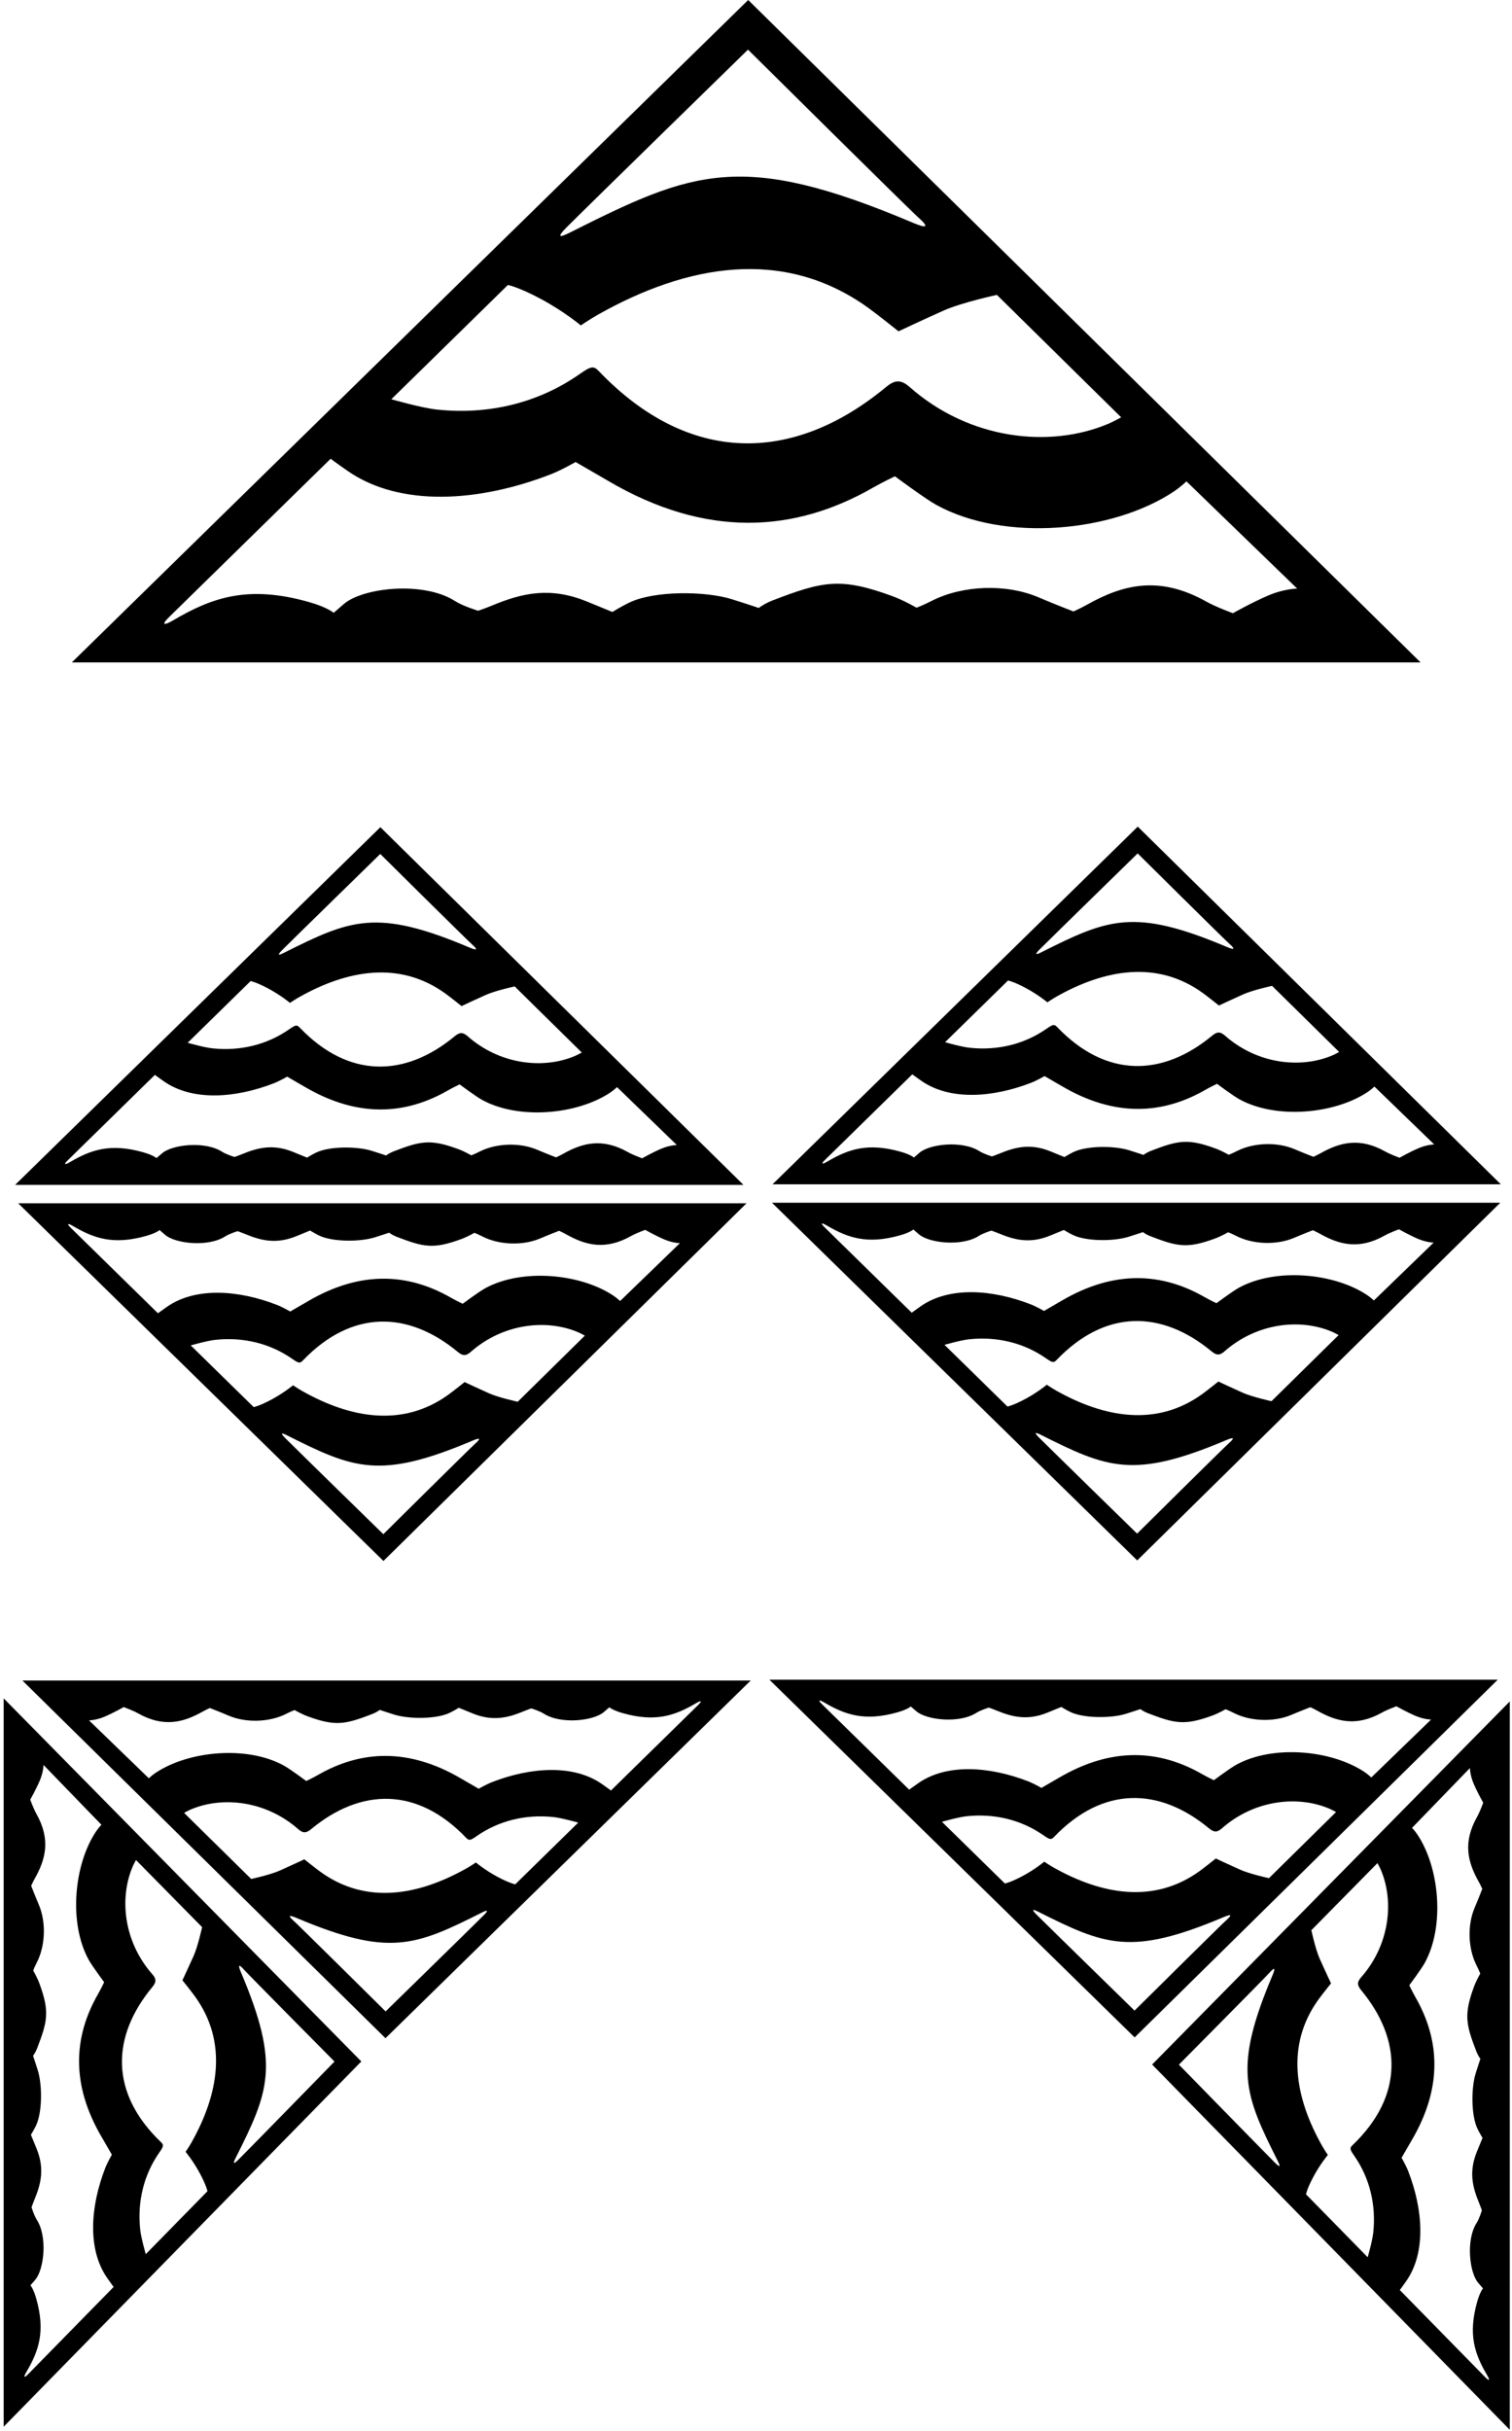 <?xml version="1.0" encoding="UTF-8"?>
<svg xmlns="http://www.w3.org/2000/svg" xmlns:xlink="http://www.w3.org/1999/xlink" width="339pt" height="545pt" viewBox="0 0 339 545" version="1.1">
<g id="surface1">
<path style=" stroke:none;fill-rule:nonzero;fill:rgb(0%,0%,0%);fill-opacity:1;" d="M 167.75 0 L 16.102 148.5 L 318.5 148.5 Z M 127.059 50.941 C 132.562 45.438 167.707 11.125 167.707 11.125 C 167.707 11.125 203.594 46.703 205.941 48.797 C 208.289 50.887 207.926 51.312 204.676 49.938 C 166.152 33.637 155.359 38.293 127.676 52.184 C 125.145 53.453 124.977 53.023 127.059 50.941 Z M 113.875 63.887 C 113.875 63.887 116.199 64.301 121.324 67.051 C 126.449 69.801 130.23 72.953 130.23 72.953 C 130.23 72.953 132.152 71.617 134.152 70.492 C 153.969 59.344 175.672 55.289 194.738 69.062 C 196.988 70.688 201.445 74.273 201.445 74.273 C 201.445 74.273 206.699 71.797 211.574 69.617 C 215.562 67.836 223.508 66.105 223.508 66.105 L 251.371 93.555 C 251.371 93.555 249.699 94.488 248.621 94.949 C 235.34 100.613 217.301 98.562 203.93 86.746 C 201.848 84.906 200.477 85.258 198.602 86.809 C 178.051 103.812 154.648 104.508 134.242 83.18 C 133.078 81.965 132.492 82.086 129.961 83.859 C 120.656 90.371 109.48 93.047 97.926 91.812 C 94.426 91.438 87.742 89.5 87.742 89.5 Z M 276.426 137.469 C 276.426 137.469 272.609 136.066 270.535 134.902 C 259.926 128.938 251.781 131.008 243.609 135.617 C 242.414 136.289 240.688 137.078 240.688 137.078 C 240.688 137.078 236.426 135.441 232.926 133.941 C 225.535 130.773 215.762 131.211 208.926 134.688 C 206.648 135.844 205.48 136.234 205.48 136.234 C 205.48 136.234 202.738 134.617 200.047 133.633 C 188.387 129.348 184.383 130.309 173.121 134.641 C 171.496 135.266 170.109 136.289 170.109 136.289 C 170.109 136.289 166.938 135.219 164.047 134.32 C 158 132.449 146.547 132.406 140.992 135.133 C 139.137 136.043 137.301 137.188 137.301 137.188 C 137.301 137.188 134.922 136.207 131.547 134.832 C 123.301 131.473 117.012 132.965 110.305 135.754 C 108.805 136.379 107.203 136.918 107.203 136.918 C 107.203 136.918 103.797 135.883 102.047 134.758 C 94.949 130.195 81.297 131.738 77.082 135.418 C 75.875 136.469 74.805 137.383 74.805 137.383 C 74.805 137.383 73.445 136.133 69.176 134.938 C 55.719 131.16 47.684 133.84 38.809 139.074 C 36.84 140.234 35.988 140.223 37.93 138.32 C 43.543 132.82 74.137 102.836 74.137 102.836 C 74.137 102.836 75.051 103.562 77.926 105.562 C 89.734 113.773 107.492 112.547 123.496 106.324 C 125.898 105.391 129.047 103.574 129.047 103.574 C 129.047 103.574 134.242 106.562 136.219 107.727 C 158.426 120.812 178.211 119.352 195.691 109.344 C 197.98 108.031 200.648 106.777 200.648 106.777 C 200.648 106.777 207.426 111.812 209.926 113.188 C 225.258 121.617 249.512 119.297 263.176 110.188 C 264.676 109.188 266.012 107.914 266.012 107.914 L 290.84 131.953 C 290.84 131.953 287.988 131.953 284.379 133.484 C 280.77 135.016 276.426 137.469 276.426 137.469 "/>
<path style=" stroke:none;fill-rule:nonzero;fill:rgb(0%,0%,0%);fill-opacity:1;" d="M 85.281 185.438 L 3.391 265.625 L 166.688 265.625 Z M 63.309 212.941 C 66.281 209.973 85.258 191.441 85.258 191.441 C 85.258 191.441 104.641 210.656 105.906 211.785 C 107.172 212.914 106.977 213.145 105.223 212.398 C 84.418 203.598 78.59 206.113 63.641 213.613 C 62.277 214.301 62.184 214.066 63.309 212.941 Z M 56.191 219.934 C 56.191 219.934 57.445 220.156 60.211 221.641 C 62.98 223.129 65.023 224.828 65.023 224.828 C 65.023 224.828 66.059 224.105 67.141 223.5 C 77.84 217.48 89.559 215.293 99.855 222.727 C 101.07 223.605 103.477 225.543 103.477 225.543 C 103.477 225.543 106.316 224.203 108.949 223.027 C 111.102 222.066 115.391 221.133 115.391 221.133 L 130.438 235.953 C 130.438 235.953 129.535 236.461 128.953 236.707 C 121.781 239.766 112.039 238.656 104.82 232.277 C 103.695 231.285 102.953 231.473 101.941 232.312 C 90.844 241.492 78.207 241.867 67.188 230.352 C 66.559 229.695 66.242 229.762 64.875 230.719 C 59.852 234.234 53.816 235.68 47.578 235.012 C 45.688 234.809 42.078 233.766 42.078 233.766 Z M 143.969 259.668 C 143.969 259.668 141.906 258.91 140.789 258.281 C 135.059 255.059 130.66 256.18 126.246 258.668 C 125.602 259.031 124.668 259.457 124.668 259.457 C 124.668 259.457 122.367 258.574 120.477 257.762 C 116.484 256.055 111.211 256.289 107.52 258.164 C 106.289 258.789 105.656 259 105.656 259 C 105.656 259 104.176 258.129 102.723 257.598 C 96.426 255.281 94.266 255.801 88.184 258.141 C 87.305 258.48 86.555 259.031 86.555 259.031 C 86.555 259.031 84.844 258.453 83.281 257.969 C 80.02 256.957 73.832 256.934 70.832 258.406 C 69.832 258.898 68.84 259.516 68.84 259.516 C 68.84 259.516 67.555 258.984 65.73 258.242 C 61.277 256.43 57.883 257.234 54.262 258.742 C 53.449 259.078 52.586 259.371 52.586 259.371 C 52.586 259.371 50.746 258.812 49.801 258.203 C 45.969 255.738 38.598 256.574 36.32 258.559 C 35.668 259.129 35.094 259.621 35.094 259.621 C 35.094 259.621 34.359 258.945 32.051 258.301 C 24.785 256.262 20.445 257.711 15.656 260.535 C 14.59 261.16 14.133 261.156 15.18 260.129 C 18.211 257.156 34.73 240.965 34.73 240.965 C 34.73 240.965 35.227 241.355 36.777 242.438 C 43.152 246.871 52.742 246.211 61.383 242.852 C 62.68 242.348 64.383 241.363 64.383 241.363 C 64.383 241.363 67.188 242.98 68.254 243.605 C 80.246 250.672 90.93 249.887 100.371 244.48 C 101.605 243.773 103.047 243.098 103.047 243.098 C 103.047 243.098 106.707 245.812 108.059 246.555 C 116.336 251.109 129.434 249.855 136.812 244.934 C 137.621 244.395 138.344 243.711 138.344 243.711 L 151.75 256.688 C 151.75 256.688 150.215 256.691 148.262 257.516 C 146.312 258.344 143.969 259.668 143.969 259.668 "/>
<path style=" stroke:none;fill-rule:nonzero;fill:rgb(0%,0%,0%);fill-opacity:1;" d="M 85.969 349.938 L 167.375 269.75 L 4.078 269.75 Z M 106.594 323.59 C 105.324 324.719 85.945 343.934 85.945 343.934 C 85.945 343.934 66.969 325.402 63.996 322.434 C 62.871 321.309 62.965 321.074 64.328 321.762 C 79.277 329.262 85.105 331.777 105.91 322.977 C 107.664 322.23 107.859 322.461 106.594 323.59 Z M 116.078 314.242 C 116.078 314.242 111.789 313.309 109.637 312.348 C 107.004 311.172 104.164 309.832 104.164 309.832 C 104.164 309.832 101.758 311.77 100.543 312.648 C 90.246 320.082 78.527 317.895 67.828 311.875 C 66.746 311.27 65.711 310.547 65.711 310.547 C 65.711 310.547 63.668 312.246 60.898 313.734 C 58.133 315.219 56.879 315.441 56.879 315.441 L 42.766 301.609 C 42.766 301.609 46.375 300.566 48.266 300.363 C 54.504 299.695 60.539 301.141 65.562 304.656 C 66.93 305.613 67.246 305.68 67.875 305.023 C 78.895 293.508 91.531 293.883 102.629 303.062 C 103.641 303.902 104.383 304.09 105.508 303.098 C 112.727 296.719 122.469 295.609 129.641 298.668 C 130.223 298.914 131.125 299.422 131.125 299.422 Z M 16.344 274.84 C 21.133 277.664 25.473 279.113 32.738 277.074 C 35.047 276.43 35.781 275.754 35.781 275.754 C 35.781 275.754 36.355 276.246 37.008 276.816 C 39.285 278.801 46.656 279.637 50.488 277.172 C 51.434 276.562 53.273 276.004 53.273 276.004 C 53.273 276.004 54.137 276.297 54.949 276.633 C 58.57 278.141 61.965 278.945 66.418 277.133 C 68.242 276.391 69.527 275.859 69.527 275.859 C 69.527 275.859 70.52 276.477 71.52 276.969 C 74.52 278.441 80.707 278.418 83.969 277.406 C 85.531 276.922 87.242 276.344 87.242 276.344 C 87.242 276.344 87.992 276.895 88.871 277.234 C 94.953 279.574 97.113 280.094 103.41 277.777 C 104.863 277.246 106.344 276.375 106.344 276.375 C 106.344 276.375 106.977 276.586 108.203 277.211 C 111.898 279.086 117.176 279.32 121.164 277.613 C 123.055 276.801 125.355 275.918 125.355 275.918 C 125.355 275.918 126.289 276.344 126.934 276.707 C 131.348 279.195 135.746 280.316 141.477 277.094 C 142.594 276.465 144.656 275.707 144.656 275.707 C 144.656 275.707 147 277.031 148.949 277.859 C 150.898 278.684 152.438 278.688 152.438 278.688 L 139.031 291.664 C 139.031 291.664 138.312 290.98 137.5 290.441 C 130.121 285.52 117.023 284.266 108.746 288.82 C 107.395 289.562 103.734 292.277 103.734 292.277 C 103.734 292.277 102.293 291.602 101.059 290.895 C 91.617 285.488 80.934 284.703 68.941 291.77 C 67.875 292.395 65.07 294.012 65.07 294.012 C 65.07 294.012 63.367 293.027 62.07 292.523 C 53.43 289.164 43.84 288.504 37.465 292.938 C 35.914 294.02 35.418 294.41 35.418 294.41 C 35.418 294.41 18.898 278.219 15.867 275.246 C 14.82 274.219 15.277 274.211 16.344 274.84 "/>
<path style=" stroke:none;fill-rule:nonzero;fill:rgb(0%,0%,0%);fill-opacity:1;" d="M 255.094 185.312 L 173.203 265.5 L 336.5 265.5 Z M 233.121 212.816 C 236.094 209.848 255.07 191.316 255.07 191.316 C 255.07 191.316 274.449 210.531 275.719 211.66 C 276.984 212.789 276.789 213.02 275.035 212.273 C 254.23 203.473 248.402 205.988 233.453 213.488 C 232.09 214.176 231.996 213.941 233.121 212.816 Z M 226.004 219.809 C 226.004 219.809 227.258 220.031 230.023 221.516 C 232.793 223.004 234.836 224.703 234.836 224.703 C 234.836 224.703 235.871 223.98 236.949 223.375 C 247.652 217.355 259.371 215.168 269.668 222.602 C 270.883 223.48 273.289 225.418 273.289 225.418 C 273.289 225.418 276.129 224.078 278.762 222.902 C 280.914 221.941 285.203 221.008 285.203 221.008 L 300.25 235.828 C 300.25 235.828 299.348 236.336 298.766 236.582 C 291.594 239.641 281.852 238.531 274.633 232.152 C 273.508 231.16 272.766 231.348 271.754 232.188 C 260.656 241.367 248.02 241.742 237 230.227 C 236.371 229.57 236.059 229.637 234.688 230.594 C 229.664 234.109 223.629 235.555 217.391 234.887 C 215.5 234.684 211.891 233.641 211.891 233.641 Z M 313.781 259.543 C 313.781 259.543 311.719 258.785 310.602 258.156 C 304.871 254.934 300.473 256.055 296.059 258.543 C 295.414 258.906 294.48 259.332 294.48 259.332 C 294.48 259.332 292.18 258.449 290.289 257.637 C 286.301 255.93 281.023 256.164 277.328 258.039 C 276.102 258.664 275.469 258.875 275.469 258.875 C 275.469 258.875 273.988 258.004 272.535 257.473 C 266.238 255.156 264.078 255.676 257.996 258.016 C 257.117 258.355 256.367 258.906 256.367 258.906 C 256.367 258.906 254.656 258.328 253.098 257.844 C 249.828 256.832 243.645 256.809 240.645 258.281 C 239.645 258.773 238.652 259.391 238.652 259.391 C 238.652 259.391 237.367 258.859 235.543 258.117 C 231.09 256.305 227.695 257.109 224.074 258.617 C 223.262 258.953 222.398 259.246 222.398 259.246 C 222.398 259.246 220.559 258.688 219.613 258.078 C 215.781 255.613 208.41 256.449 206.133 258.434 C 205.48 259.004 204.906 259.496 204.906 259.496 C 204.906 259.496 204.172 258.82 201.863 258.176 C 194.598 256.137 190.258 257.586 185.469 260.41 C 184.402 261.035 183.941 261.031 184.992 260.004 C 188.023 257.031 204.543 240.84 204.543 240.84 C 204.543 240.84 205.039 241.23 206.59 242.312 C 212.965 246.746 222.559 246.086 231.195 242.727 C 232.492 242.223 234.195 241.238 234.195 241.238 C 234.195 241.238 237.004 242.855 238.066 243.48 C 250.059 250.547 260.742 249.762 270.184 244.355 C 271.418 243.648 272.859 242.973 272.859 242.973 C 272.859 242.973 276.52 245.688 277.871 246.43 C 286.148 250.984 299.246 249.73 306.625 244.809 C 307.438 244.27 308.156 243.586 308.156 243.586 L 321.562 256.562 C 321.562 256.562 320.023 256.566 318.074 257.391 C 316.125 258.219 313.781 259.543 313.781 259.543 "/>
<path style=" stroke:none;fill-rule:nonzero;fill:rgb(0%,0%,0%);fill-opacity:1;" d="M 254.969 349.812 L 336.375 269.625 L 173.078 269.625 Z M 275.594 323.465 C 274.324 324.594 254.945 343.809 254.945 343.809 C 254.945 343.809 235.969 325.277 232.996 322.309 C 231.871 321.184 231.965 320.949 233.328 321.637 C 248.277 329.137 254.105 331.652 274.91 322.852 C 276.664 322.105 276.859 322.336 275.594 323.465 Z M 285.078 314.117 C 285.078 314.117 280.789 313.184 278.637 312.223 C 276.004 311.047 273.164 309.707 273.164 309.707 C 273.164 309.707 270.758 311.645 269.543 312.523 C 259.246 319.957 247.527 317.77 236.824 311.75 C 235.746 311.145 234.711 310.422 234.711 310.422 C 234.711 310.422 232.668 312.121 229.898 313.609 C 227.133 315.094 225.879 315.316 225.879 315.316 L 211.766 301.484 C 211.766 301.484 215.375 300.441 217.266 300.238 C 223.504 299.57 229.539 301.016 234.562 304.531 C 235.934 305.488 236.246 305.555 236.875 304.898 C 247.895 293.383 260.531 293.758 271.629 302.938 C 272.641 303.777 273.383 303.965 274.508 302.973 C 281.727 296.594 291.469 295.484 298.641 298.543 C 299.223 298.789 300.125 299.297 300.125 299.297 Z M 185.344 274.715 C 190.133 277.539 194.473 278.988 201.738 276.949 C 204.047 276.305 204.781 275.629 204.781 275.629 C 204.781 275.629 205.355 276.121 206.008 276.691 C 208.285 278.676 215.656 279.512 219.488 277.047 C 220.434 276.438 222.273 275.879 222.273 275.879 C 222.273 275.879 223.137 276.172 223.949 276.508 C 227.57 278.016 230.965 278.82 235.418 277.008 C 237.242 276.266 238.527 275.734 238.527 275.734 C 238.527 275.734 239.52 276.352 240.52 276.844 C 243.52 278.316 249.703 278.293 252.973 277.281 C 254.531 276.797 256.242 276.219 256.242 276.219 C 256.242 276.219 256.992 276.77 257.871 277.109 C 263.953 279.449 266.113 279.969 272.41 277.652 C 273.863 277.121 275.344 276.25 275.344 276.25 C 275.344 276.25 275.977 276.461 277.203 277.086 C 280.898 278.961 286.176 279.195 290.164 277.488 C 292.055 276.676 294.355 275.793 294.355 275.793 C 294.355 275.793 295.289 276.219 295.934 276.582 C 300.348 279.07 304.746 280.191 310.477 276.969 C 311.594 276.34 313.656 275.582 313.656 275.582 C 313.656 275.582 316 276.906 317.949 277.734 C 319.898 278.559 321.438 278.562 321.438 278.562 L 308.031 291.539 C 308.031 291.539 307.312 290.855 306.5 290.316 C 299.121 285.395 286.023 284.141 277.746 288.695 C 276.395 289.438 272.734 292.152 272.734 292.152 C 272.734 292.152 271.293 291.477 270.059 290.77 C 260.617 285.363 249.934 284.578 237.941 291.645 C 236.879 292.27 234.07 293.887 234.07 293.887 C 234.07 293.887 232.367 292.902 231.07 292.398 C 222.434 289.039 212.84 288.379 206.465 292.812 C 204.914 293.895 204.418 294.285 204.418 294.285 C 204.418 294.285 187.898 278.094 184.867 275.121 C 183.816 274.094 184.277 274.086 185.344 274.715 "/>
<path style=" stroke:none;fill-rule:nonzero;fill:rgb(0%,0%,0%);fill-opacity:1;" d="M 172.508 376.555 L 254.395 456.742 L 335.797 376.555 Z M 275.02 430.391 C 273.754 431.52 254.371 450.734 254.371 450.734 C 254.371 450.734 235.395 432.203 232.422 429.234 C 231.297 428.109 231.391 427.879 232.758 428.562 C 247.703 436.062 253.531 438.578 274.336 429.777 C 276.09 429.035 276.285 429.262 275.02 430.391 Z M 284.504 421.047 C 284.504 421.047 280.215 420.109 278.062 419.148 C 275.43 417.973 272.59 416.633 272.59 416.633 C 272.59 416.633 270.184 418.57 268.969 419.449 C 258.676 426.887 246.953 424.695 236.254 418.676 C 235.172 418.07 234.137 417.348 234.137 417.348 C 234.137 417.348 232.094 419.051 229.328 420.535 C 226.559 422.02 225.305 422.242 225.305 422.242 L 211.191 408.41 C 211.191 408.41 214.801 407.367 216.691 407.164 C 222.93 406.496 228.969 407.941 233.992 411.461 C 235.359 412.414 235.676 412.48 236.305 411.824 C 247.32 400.309 259.961 400.684 271.055 409.867 C 272.066 410.703 272.809 410.895 273.934 409.898 C 281.152 403.52 290.895 402.41 298.062 405.469 C 298.648 405.719 299.551 406.223 299.551 406.223 Z M 305.926 397.242 C 298.547 392.324 285.449 391.07 277.172 395.621 C 275.82 396.363 272.16 399.082 272.16 399.082 C 272.16 399.082 270.719 398.406 269.484 397.699 C 260.047 392.293 249.359 391.504 237.367 398.57 C 236.305 399.199 233.496 400.812 233.496 400.812 C 233.496 400.812 231.797 399.832 230.496 399.328 C 221.859 395.969 212.27 395.305 205.895 399.738 C 204.34 400.82 203.848 401.211 203.848 401.211 C 203.848 401.211 187.324 385.02 184.297 382.051 C 183.246 381.023 183.707 381.016 184.77 381.645 C 189.562 384.469 193.898 385.918 201.168 383.879 C 203.473 383.23 204.207 382.559 204.207 382.559 C 204.207 382.559 204.785 383.051 205.438 383.617 C 207.715 385.605 215.086 386.438 218.918 383.973 C 219.863 383.367 221.699 382.809 221.699 382.809 C 221.699 382.809 222.566 383.102 223.375 383.438 C 226.996 384.941 230.395 385.746 234.848 383.934 C 236.668 383.191 237.953 382.664 237.953 382.664 C 237.953 382.664 238.945 383.281 239.945 383.773 C 242.945 385.242 249.133 385.223 252.398 384.211 C 253.957 383.727 255.672 383.148 255.672 383.148 C 255.672 383.148 256.422 383.699 257.297 384.035 C 263.379 386.375 265.539 386.895 271.836 384.582 C 273.289 384.051 274.77 383.176 274.77 383.176 C 274.77 383.176 275.398 383.387 276.629 384.012 C 280.32 385.891 285.598 386.125 289.59 384.414 C 291.48 383.605 293.781 382.719 293.781 382.719 C 293.781 382.719 294.715 383.145 295.359 383.512 C 299.773 386 304.172 387.117 309.898 383.895 C 311.02 383.266 313.078 382.512 313.078 382.512 C 313.078 382.512 315.426 383.836 317.371 384.66 C 319.324 385.488 320.859 385.488 320.859 385.488 L 307.453 398.469 C 307.453 398.469 306.734 397.781 305.926 397.242 "/>
<path style=" stroke:none;fill-rule:nonzero;fill:rgb(0%,0%,0%);fill-opacity:1;" d="M 258.316 462.824 L 338.504 544.711 L 338.504 381.422 Z M 285.82 484.797 C 282.852 481.824 264.32 462.848 264.32 462.848 C 264.32 462.848 283.535 443.469 284.664 442.203 C 285.793 440.938 286.02 441.129 285.277 442.887 C 276.477 463.688 278.992 469.516 286.492 484.465 C 287.18 485.832 286.945 485.922 285.82 484.797 Z M 303.598 483.23 C 307.113 488.254 308.559 494.289 307.891 500.527 C 307.688 502.418 306.645 506.027 306.645 506.027 L 292.812 491.914 C 292.812 491.914 293.035 490.66 294.52 487.895 C 296.008 485.125 297.711 483.086 297.711 483.086 C 297.711 483.086 296.984 482.047 296.379 480.969 C 290.359 470.27 288.172 458.547 295.605 448.25 C 296.484 447.035 298.422 444.629 298.422 444.629 C 298.422 444.629 297.086 441.793 295.906 439.16 C 294.945 437.008 294.012 432.715 294.012 432.715 L 308.832 417.672 C 308.832 417.672 309.34 418.574 309.586 419.156 C 312.645 426.328 311.535 436.066 305.156 443.289 C 304.164 444.41 304.352 445.152 305.188 446.164 C 314.371 457.262 314.746 469.898 303.23 480.918 C 302.574 481.547 302.641 481.863 303.598 483.23 Z M 333.004 532.926 C 330.035 529.895 313.844 513.375 313.844 513.375 C 313.844 513.375 314.234 512.879 315.316 511.328 C 319.75 504.953 319.09 495.363 315.73 486.723 C 315.223 485.426 314.242 483.723 314.242 483.723 C 314.242 483.723 315.855 480.918 316.484 479.852 C 323.551 467.859 322.766 457.176 317.355 447.734 C 316.652 446.504 315.973 445.059 315.973 445.059 C 315.973 445.059 318.691 441.398 319.434 440.051 C 323.984 431.773 322.73 418.676 317.812 411.297 C 317.273 410.484 316.59 409.766 316.59 409.766 L 329.566 396.359 C 329.566 396.359 329.566 397.898 330.395 399.848 C 331.223 401.797 332.547 404.141 332.547 404.141 C 332.547 404.141 331.789 406.203 331.16 407.32 C 327.938 413.051 329.059 417.449 331.547 421.859 C 331.91 422.508 332.336 423.441 332.336 423.441 C 332.336 423.441 331.449 425.742 330.641 427.633 C 328.93 431.621 329.164 436.898 331.043 440.59 C 331.668 441.82 331.879 442.449 331.879 442.449 C 331.879 442.449 331.008 443.93 330.473 445.383 C 328.16 451.68 328.68 453.844 331.02 459.922 C 331.355 460.801 331.91 461.551 331.91 461.551 C 331.91 461.551 331.328 463.266 330.848 464.824 C 329.836 468.09 329.812 474.277 331.285 477.273 C 331.773 478.277 332.395 479.266 332.395 479.266 C 332.395 479.266 331.863 480.551 331.121 482.375 C 329.309 486.828 330.113 490.223 331.617 493.844 C 331.957 494.656 332.246 495.52 332.246 495.52 C 332.246 495.52 331.691 497.359 331.082 498.305 C 328.617 502.137 329.453 509.508 331.438 511.785 C 332.004 512.434 332.496 513.012 332.496 513.012 C 332.496 513.012 331.824 513.746 331.18 516.055 C 329.141 523.32 330.586 527.66 333.414 532.449 C 334.039 533.516 334.031 533.973 333.004 532.926 "/>
<path style=" stroke:none;fill-rule:nonzero;fill:rgb(0%,0%,0%);fill-opacity:1;" d="M 86.426 456.922 L 168.316 376.734 L 5.023 376.734 Z M 108.398 429.414 C 105.426 432.387 86.453 450.914 86.453 450.914 C 86.453 450.914 67.07 431.703 65.805 430.574 C 64.539 429.445 64.734 429.215 66.488 429.961 C 87.289 438.758 93.117 436.246 108.066 428.742 C 109.434 428.059 109.523 428.289 108.398 429.414 Z M 115.52 422.426 C 115.52 422.426 114.266 422.203 111.496 420.719 C 108.73 419.23 106.688 417.527 106.688 417.527 C 106.688 417.527 105.648 418.254 104.57 418.859 C 93.871 424.879 82.148 427.066 71.855 419.633 C 70.641 418.754 68.23 416.816 68.23 416.816 C 68.23 416.816 65.395 418.152 62.762 419.328 C 60.609 420.293 56.32 421.227 56.32 421.227 L 41.273 406.406 C 41.273 406.406 42.176 405.898 42.758 405.652 C 49.93 402.594 59.672 403.703 66.891 410.082 C 68.016 411.074 68.754 410.887 69.77 410.047 C 80.863 400.867 93.504 400.488 104.52 412.008 C 105.148 412.664 105.465 412.598 106.832 411.641 C 111.855 408.125 117.895 406.68 124.133 407.348 C 126.02 407.551 129.633 408.594 129.633 408.594 Z M 27.746 382.691 C 27.746 382.691 29.805 383.449 30.922 384.078 C 36.652 387.301 41.051 386.18 45.465 383.691 C 46.109 383.328 47.043 382.902 47.043 382.902 C 47.043 382.902 49.344 383.785 51.234 384.598 C 55.223 386.309 60.5 386.07 64.191 384.195 C 65.422 383.57 66.055 383.359 66.055 383.359 C 66.055 383.359 67.531 384.23 68.988 384.766 C 75.285 387.078 77.445 386.559 83.527 384.219 C 84.402 383.883 85.152 383.328 85.152 383.328 C 85.152 383.328 86.867 383.906 88.426 384.391 C 91.691 385.402 97.879 385.426 100.875 383.953 C 101.879 383.461 102.867 382.844 102.867 382.844 C 102.867 382.844 104.156 383.371 105.977 384.117 C 110.43 385.93 113.824 385.125 117.445 383.617 C 118.258 383.281 119.121 382.988 119.121 382.988 C 119.121 382.988 120.961 383.547 121.906 384.156 C 125.738 386.617 133.109 385.785 135.387 383.801 C 136.039 383.23 136.617 382.738 136.617 382.738 C 136.617 382.738 137.352 383.41 139.656 384.059 C 146.922 386.098 151.262 384.652 156.055 381.824 C 157.117 381.195 157.574 381.203 156.527 382.23 C 153.496 385.203 136.977 401.395 136.977 401.395 C 136.977 401.395 136.484 401.004 134.93 399.922 C 128.555 395.488 118.965 396.148 110.324 399.508 C 109.027 400.012 107.324 400.996 107.324 400.996 C 107.324 400.996 104.52 399.383 103.453 398.754 C 91.461 391.688 80.777 392.473 71.34 397.879 C 70.105 398.586 68.66 399.262 68.66 399.262 C 68.66 399.262 65.004 396.547 63.652 395.805 C 55.375 391.25 42.277 392.504 34.898 397.426 C 34.09 397.965 33.367 398.648 33.367 398.648 L 19.961 385.672 C 19.961 385.672 21.5 385.668 23.449 384.844 C 25.398 384.016 27.746 382.691 27.746 382.691 "/>
<path style=" stroke:none;fill-rule:nonzero;fill:rgb(0%,0%,0%);fill-opacity:1;" d="M 0.82 544.02 L 81.008 462.133 L 0.82 380.73 Z M 52.832 483.77 C 60.332 468.824 62.844 462.992 54.043 442.191 C 53.301 440.438 53.531 440.242 54.66 441.508 C 55.789 442.777 75 462.156 75 462.156 C 75 462.156 56.473 481.133 53.5 484.105 C 52.379 485.23 52.145 485.137 52.832 483.77 Z M 34.168 442.598 C 27.785 435.375 26.68 425.637 29.738 418.465 C 29.984 417.879 30.488 416.977 30.488 416.977 L 45.312 432.023 C 45.312 432.023 44.379 436.312 43.414 438.469 C 42.238 441.098 40.902 443.938 40.902 443.938 C 40.902 443.938 42.84 446.344 43.715 447.559 C 51.152 457.852 48.965 469.574 42.945 480.273 C 42.336 481.355 41.613 482.391 41.613 482.391 C 41.613 482.391 43.316 484.434 44.801 487.199 C 46.289 489.969 46.512 491.223 46.512 491.223 L 32.68 505.336 C 32.68 505.336 31.637 501.727 31.434 499.836 C 30.766 493.598 32.211 487.559 35.727 482.535 C 36.684 481.168 36.75 480.852 36.094 480.223 C 24.574 469.207 24.953 456.57 34.133 445.473 C 34.973 444.461 35.16 443.719 34.168 442.598 Z M 5.91 531.758 C 8.738 526.965 10.184 522.629 8.145 515.359 C 7.5 513.055 6.824 512.32 6.824 512.32 C 6.824 512.32 7.316 511.742 7.887 511.09 C 9.871 508.816 10.707 501.445 8.242 497.609 C 7.633 496.664 7.074 494.828 7.074 494.828 C 7.074 494.828 7.367 493.961 7.703 493.152 C 9.211 489.531 10.016 486.133 8.203 481.68 C 7.457 479.859 6.93 478.574 6.93 478.574 C 6.93 478.574 7.547 477.582 8.039 476.578 C 9.512 473.582 9.488 467.395 8.477 464.129 C 7.992 462.57 7.414 460.859 7.414 460.859 C 7.414 460.859 7.969 460.105 8.305 459.23 C 10.645 453.148 11.164 450.988 8.852 444.691 C 8.316 443.238 7.445 441.758 7.445 441.758 C 7.445 441.758 7.656 441.129 8.281 439.898 C 10.156 436.203 10.395 430.93 8.684 426.938 C 7.871 425.047 6.988 422.746 6.988 422.746 C 6.988 422.746 7.414 421.812 7.777 421.168 C 10.266 416.758 11.387 412.359 8.164 406.629 C 7.535 405.508 6.777 403.449 6.777 403.449 C 6.777 403.449 8.102 401.105 8.93 399.152 C 9.754 397.203 9.758 395.664 9.758 395.664 L 22.734 409.07 C 22.734 409.07 22.051 409.793 21.512 410.602 C 16.59 417.98 15.336 431.078 19.891 439.355 C 20.633 440.707 23.348 444.367 23.348 444.367 C 23.348 444.367 22.672 445.809 21.965 447.043 C 16.559 456.48 15.773 467.164 22.84 479.16 C 23.465 480.223 25.082 483.031 25.082 483.031 C 25.082 483.031 24.098 484.73 23.594 486.027 C 20.234 494.668 19.574 504.258 24.008 510.637 C 25.086 512.188 25.48 512.68 25.48 512.68 C 25.48 512.68 9.289 529.203 6.32 532.23 C 5.289 533.281 5.281 532.82 5.91 531.758 "/>
</g>
</svg>
